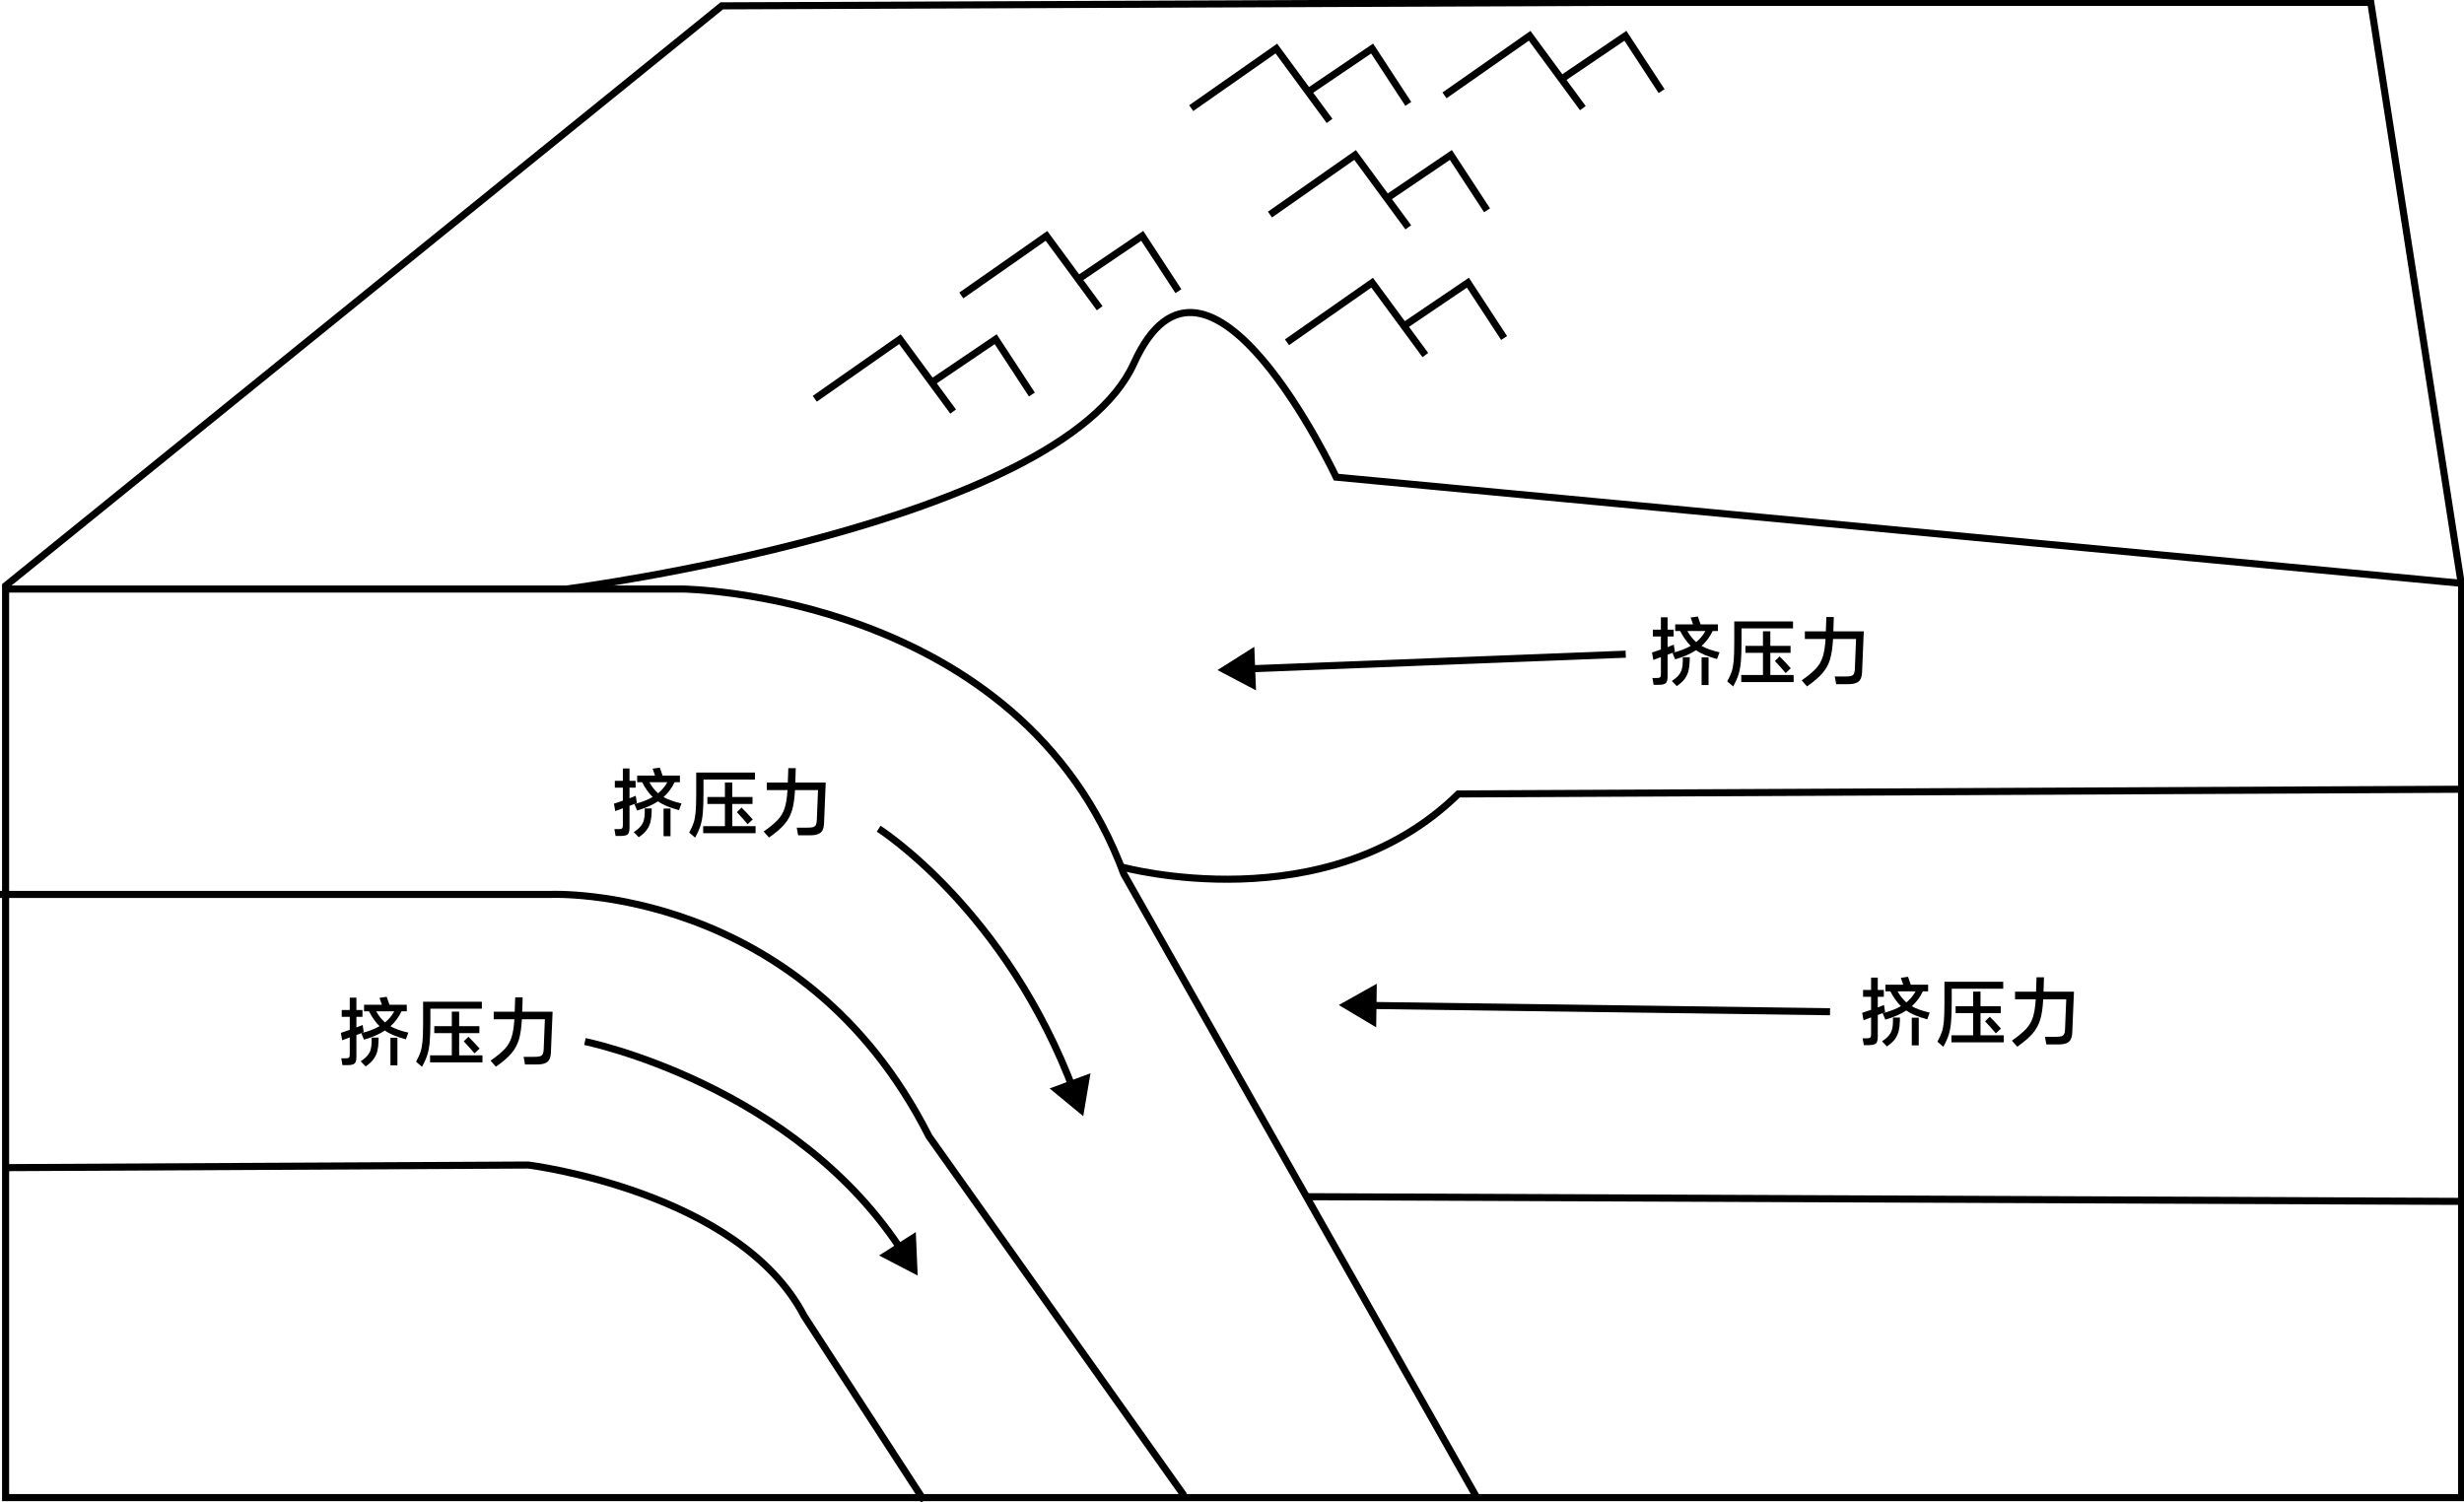 <?xml version="1.0" encoding="UTF-8" standalone="no"?>
<!-- Created with Inkscape (http://www.inkscape.org/) -->

<svg
   width="104.393mm"
   height="63.635mm"
   viewBox="0 0 104.393 63.635"
   version="1.1"
   id="svg5"
   xml:space="preserve"
   inkscape:version="1.2.1 (9c6d41e, 2022-07-14)"
   sodipodi:docname="褶曲山脉.svg"
   xmlns:inkscape="http://www.inkscape.org/namespaces/inkscape"
   xmlns:sodipodi="http://sodipodi.sourceforge.net/DTD/sodipodi-0.dtd"
   xmlns="http://www.w3.org/2000/svg"
   xmlns:svg="http://www.w3.org/2000/svg"><sodipodi:namedview
     id="namedview7"
     pagecolor="#ffffff"
     bordercolor="#000000"
     borderopacity="0.25"
     inkscape:showpageshadow="2"
     inkscape:pageopacity="0.0"
     inkscape:pagecheckerboard="0"
     inkscape:deskcolor="#d1d1d1"
     inkscape:document-units="mm"
     showgrid="false"
     inkscape:zoom="2.2521511"
     inkscape:cx="201.80706"
     inkscape:cy="177.16396"
     inkscape:window-width="1440"
     inkscape:window-height="900"
     inkscape:window-x="0"
     inkscape:window-y="0"
     inkscape:window-maximized="0"
     inkscape:current-layer="layer1"
     showborder="false" /><defs
     id="defs2"><marker
       style="overflow:visible"
       id="marker3919"
       refX="0"
       refY="0"
       orient="auto-start-reverse"
       inkscape:stockid="TriangleStart"
       markerWidth="5.324"
       markerHeight="6.155"
       viewBox="0 0 5.324 6.155"
       inkscape:isstock="true"
       inkscape:collect="always"
       preserveAspectRatio="xMidYMid"><path
         transform="scale(0.5)"
         style="fill:context-stroke;fill-rule:evenodd;stroke:context-stroke;stroke-width:1pt"
         d="M 5.77,0 -2.88,5 V -5 Z"
         id="path3917" /></marker><marker
       style="overflow:visible"
       id="marker3801"
       refX="0"
       refY="0"
       orient="auto-start-reverse"
       inkscape:stockid="TriangleStart"
       markerWidth="5.324"
       markerHeight="6.155"
       viewBox="0 0 5.324 6.155"
       inkscape:isstock="true"
       inkscape:collect="always"
       preserveAspectRatio="xMidYMid"><path
         transform="scale(0.5)"
         style="fill:context-stroke;fill-rule:evenodd;stroke:context-stroke;stroke-width:1pt"
         d="M 5.77,0 -2.88,5 V -5 Z"
         id="path3799" /></marker><marker
       style="overflow:visible"
       id="marker3655"
       refX="0"
       refY="0"
       orient="auto-start-reverse"
       inkscape:stockid="TriangleStart"
       markerWidth="5.324"
       markerHeight="6.155"
       viewBox="0 0 5.324 6.155"
       inkscape:isstock="true"
       inkscape:collect="always"
       preserveAspectRatio="xMidYMid"><path
         transform="scale(0.5)"
         style="fill:context-stroke;fill-rule:evenodd;stroke:context-stroke;stroke-width:1pt"
         d="M 5.77,0 -2.88,5 V -5 Z"
         id="path3653" /></marker><marker
       style="overflow:visible"
       id="TriangleStart"
       refX="0"
       refY="0"
       orient="auto-start-reverse"
       inkscape:stockid="TriangleStart"
       markerWidth="5.324"
       markerHeight="6.155"
       viewBox="0 0 5.324 6.155"
       inkscape:isstock="true"
       inkscape:collect="always"
       preserveAspectRatio="xMidYMid"><path
         transform="scale(0.5)"
         style="fill:context-stroke;fill-rule:evenodd;stroke:context-stroke;stroke-width:1pt"
         d="M 5.77,0 -2.88,5 V -5 Z"
         id="path135" /></marker></defs><g
     inkscape:label="Layer 1"
     inkscape:groupmode="layer"
     id="layer1"
     transform="translate(-55.565,-120.532)"><path
       style="fill:none;stroke:#000000;stroke-width:0.3;stroke-opacity:1;stroke-dasharray:none"
       d="M 55.802,145.351 V 183.983 H 159.856 V 145.351 L 156.008,120.632 H 123.741 L 86.145,120.78 Z"
       id="path233" /><path
       style="fill:none;stroke:#000000;stroke-width:0.3;stroke-opacity:1;stroke-dasharray:none"
       d="M 55.781,145.489 H 84.519 C 84.519,145.489 98.789,145.689 103.179,157.563 L 118.147,184.007"
       id="path3146" /><path
       style="fill:none;stroke:#000000;stroke-width:0.3;stroke-opacity:1;stroke-dasharray:none"
       d="M 103.08,157.264 C 103.08,157.264 111.761,159.659 117.349,154.17 L 159.958,153.971"
       id="path3148" /><path
       style="fill:none;stroke:#000000;stroke-width:0.3;stroke-opacity:1;stroke-dasharray:none"
       d="M 110.863,171.234 159.958,171.434"
       id="path3150" /><path
       style="fill:none;stroke:#000000;stroke-width:0.3;stroke-opacity:1;stroke-dasharray:none"
       d="M 55.565,158.427 H 78.938 C 78.938,158.427 89.522,157.986 94.924,168.68 L 105.728,183.894"
       id="path3152" /><path
       style="fill:none;stroke:#000000;stroke-width:0.3;stroke-opacity:1;stroke-dasharray:none"
       d="M 55.896,170.003 77.946,169.893 C 77.946,169.893 86.876,170.995 89.632,176.287 L 94.715,184.113"
       id="path3154" /><path
       style="fill:none;stroke:#000000;stroke-width:0.3;stroke-opacity:1;stroke-dasharray:none"
       d="M 79.599,145.483 C 79.599,145.483 100.499,142.789 103.602,135.931 106.704,129.074 112.174,140.748 112.174,140.748 L 159.77,145.238"
       id="path3156" /><g
       id="g3164"
       style="stroke:#000000;stroke-opacity:1;stroke-width:0.3;stroke-dasharray:none"><path
         style="fill:none;stroke:#000000;stroke-width:0.3;stroke-opacity:1;stroke-dasharray:none"
         d="M 90.085,137.428 93.693,134.903 95.947,137.969"
         id="path3158" /><path
         style="fill:none;stroke:#000000;stroke-width:0.3;stroke-opacity:1;stroke-dasharray:none"
         d="M 94.955,136.796 97.75,134.903 99.283,137.247"
         id="path3160" /></g><g
       id="g3164-6"
       transform="translate(6.209,-4.378)"
       style="stroke:#000000;stroke-opacity:1;stroke-width:0.3;stroke-dasharray:none"><path
         style="fill:none;stroke:#000000;stroke-width:0.3;stroke-opacity:1;stroke-dasharray:none"
         d="M 90.085,137.428 93.693,134.903 95.947,137.969"
         id="path3158-2" /><path
         style="fill:none;stroke:#000000;stroke-width:0.3;stroke-opacity:1;stroke-dasharray:none"
         d="M 94.955,136.796 97.75,134.903 99.283,137.247"
         id="path3160-7" /></g><g
       id="g3164-6-0"
       transform="translate(19.284,-7.805)"
       style="stroke:#000000;stroke-opacity:1;stroke-width:0.3;stroke-dasharray:none"><path
         style="fill:none;stroke:#000000;stroke-width:0.3;stroke-opacity:1;stroke-dasharray:none"
         d="M 90.085,137.428 93.693,134.903 95.947,137.969"
         id="path3158-2-3" /><path
         style="fill:none;stroke:#000000;stroke-width:0.3;stroke-opacity:1;stroke-dasharray:none"
         d="M 94.955,136.796 97.75,134.903 99.283,137.247"
         id="path3160-7-9" /></g><g
       id="g3164-6-9"
       transform="translate(20.006,-2.394)"
       style="stroke:#000000;stroke-opacity:1;stroke-width:0.3;stroke-dasharray:none"><path
         style="fill:none;stroke:#000000;stroke-width:0.3;stroke-opacity:1;stroke-dasharray:none"
         d="M 90.085,137.428 93.693,134.903 95.947,137.969"
         id="path3158-2-9" /><path
         style="fill:none;stroke:#000000;stroke-width:0.3;stroke-opacity:1;stroke-dasharray:none"
         d="M 94.955,136.796 97.75,134.903 99.283,137.247"
         id="path3160-7-1" /></g><g
       id="g3164-6-9-7"
       transform="translate(15.948,-12.314)"
       style="stroke:#000000;stroke-opacity:1;stroke-width:0.3;stroke-dasharray:none"><path
         style="fill:none;stroke:#000000;stroke-width:0.3;stroke-opacity:1;stroke-dasharray:none"
         d="M 90.085,137.428 93.693,134.903 95.947,137.969"
         id="path3158-2-9-2" /><path
         style="fill:none;stroke:#000000;stroke-width:0.3;stroke-opacity:1;stroke-dasharray:none"
         d="M 94.955,136.796 97.75,134.903 99.283,137.247"
         id="path3160-7-1-3" /></g><g
       id="g3164-6-9-7-6"
       transform="translate(26.679,-12.855)"
       style="stroke:#000000;stroke-opacity:1;stroke-width:0.3;stroke-dasharray:none"><path
         style="fill:none;stroke:#000000;stroke-width:0.3;stroke-opacity:1;stroke-dasharray:none"
         d="M 90.085,137.428 93.693,134.903 95.947,137.969"
         id="path3158-2-9-2-5" /><path
         style="fill:none;stroke:#000000;stroke-width:0.3;stroke-opacity:1;stroke-dasharray:none"
         d="M 94.955,136.796 97.75,134.903 99.283,137.247"
         id="path3160-7-1-3-5" /></g><path
       style="fill:none;stroke:#000000;stroke-width:0.3;stroke-opacity:1;marker-end:url(#TriangleStart);stroke-dasharray:none"
       d="M 92.791,155.643 C 92.791,155.643 98.201,159.07 101.087,166.825"
       id="path3308" /><path
       style="fill:none;stroke:#000000;stroke-width:0.3;stroke-opacity:1;marker-end:url(#marker3655);stroke-dasharray:none"
       d="M 80.347,164.661 C 80.347,164.661 89.274,166.464 93.873,173.678"
       id="path3651" /><path
       style="fill:none;stroke:#000000;stroke-width:0.3;stroke-opacity:1;marker-end:url(#marker3801);stroke-dasharray:none"
       d="M 124.442,148.249 108.211,148.88"
       id="path3699" /><path
       style="fill:none;stroke:#000000;stroke-width:0.3;stroke-opacity:1;marker-end:url(#marker3919);stroke-dasharray:none"
       d="M 133.099,163.398 113.351,163.128"
       id="path3915" /><g
       aria-label="挤压力"
       id="text4065"
       style="font-weight:500;font-size:3.175px;font-family:MiSans;-inkscape-font-specification:'MiSans Medium';stroke-width:0.3"><path
         d="M 83.678,154.303 Q 83.964,154.465 84.437,154.573 L 84.332,154.859 Q 84.046,154.78 83.827,154.691 83.611,154.602 83.443,154.484 83.087,154.719 82.557,154.872 L 82.443,154.599 Q 82.903,154.481 83.218,154.3 82.97,154.062 82.77,153.672 H 82.56 V 153.392 H 83.316 Q 83.284,153.291 83.237,153.164 L 83.214,153.1 83.519,153.056 83.637,153.392 H 84.37 V 153.672 H 84.148 Q 83.967,154.046 83.678,154.303 Z M 82.548,154.554 82.236,154.675 V 155.612 Q 82.236,155.745 82.202,155.818 82.17,155.891 82.09,155.92 82.014,155.951 81.868,155.951 H 81.646 L 81.595,155.662 H 81.779 Q 81.881,155.662 81.916,155.634 81.954,155.602 81.954,155.51 V 154.777 L 81.633,154.897 81.576,154.583 Q 81.767,154.523 81.954,154.456 V 153.903 H 81.614 V 153.614 H 81.954 V 153.091 H 82.236 V 153.614 H 82.494 V 153.903 H 82.236 V 154.354 L 82.5,154.249 82.522,154.389 Z M 83.075,153.672 Q 83.24,153.964 83.449,154.142 83.684,153.951 83.84,153.672 Z M 82.881,154.783 H 83.176 Q 83.176,154.904 83.173,154.938 83.167,155.18 83.122,155.361 83.078,155.539 82.96,155.7 82.843,155.859 82.627,156.005 L 82.417,155.789 Q 82.608,155.662 82.706,155.542 82.808,155.418 82.843,155.281 82.881,155.142 82.881,154.948 Z M 83.973,155.961 H 83.678 V 154.789 H 83.973 Z"
         id="path701" /><path
         d="M 85.37,153.56 V 154.129 Q 85.37,154.669 85.342,154.98 85.313,155.291 85.24,155.519 85.167,155.748 85.015,156.021 L 84.764,155.805 Q 84.891,155.573 84.951,155.396 85.011,155.218 85.037,154.945 85.062,154.669 85.062,154.161 V 153.265 H 87.551 V 153.56 Z M 86.589,154.596 V 155.535 H 87.577 V 155.834 H 85.357 V 155.535 H 86.278 V 154.596 H 85.535 V 154.3 H 86.278 V 153.684 H 86.589 V 154.3 H 87.447 V 154.596 Z M 86.983,154.748 Q 87.075,154.837 87.212,154.983 87.351,155.129 87.456,155.25 L 87.24,155.453 Q 87.142,155.335 87.005,155.183 86.872,155.031 86.783,154.942 Z"
         id="path703" /><path
         d="M 90.549,153.687 90.476,155.437 Q 90.463,155.621 90.403,155.726 90.342,155.831 90.215,155.875 90.091,155.923 89.879,155.923 H 89.38 L 89.32,155.599 H 89.774 Q 89.933,155.599 90.012,155.577 90.095,155.551 90.129,155.488 90.164,155.421 90.171,155.288 L 90.187,154.888 Q 90.212,154.326 90.222,154.008 H 89.247 Q 89.218,154.545 89.12,154.872 89.021,155.199 88.799,155.456 88.58,155.713 88.145,156.018 L 87.92,155.761 Q 88.32,155.481 88.52,155.265 88.72,155.05 88.809,154.77 88.901,154.488 88.929,154.008 H 88.053 V 153.687 H 88.942 Q 88.955,153.275 88.964,153.078 H 89.279 Q 89.282,153.164 89.26,153.687 Z"
         id="path705" /></g><g
       aria-label="挤压力"
       id="text4065-8"
       style="font-weight:500;font-size:3.175px;font-family:MiSans;-inkscape-font-specification:'MiSans Medium';stroke-width:0.3"><path
         d="M 72.107,164.013 Q 72.392,164.175 72.866,164.283 L 72.761,164.569 Q 72.475,164.489 72.256,164.4 72.04,164.312 71.872,164.194 71.516,164.429 70.986,164.581 L 70.872,164.308 Q 71.332,164.191 71.646,164.01 71.399,163.772 71.199,163.381 H 70.989 V 163.102 H 71.745 Q 71.713,163 71.665,162.873 L 71.643,162.81 71.948,162.765 72.065,163.102 H 72.799 V 163.381 H 72.577 Q 72.396,163.756 72.107,164.013 Z M 70.976,164.264 70.665,164.385 V 165.321 Q 70.665,165.455 70.63,165.528 70.599,165.601 70.519,165.629 70.443,165.661 70.297,165.661 H 70.075 L 70.024,165.372 H 70.208 Q 70.31,165.372 70.345,165.343 70.383,165.312 70.383,165.22 V 164.486 L 70.062,164.607 70.005,164.293 Q 70.195,164.232 70.383,164.166 V 163.613 H 70.043 V 163.324 H 70.383 V 162.8 H 70.665 V 163.324 H 70.922 V 163.613 H 70.665 V 164.064 L 70.929,163.959 70.951,164.099 Z M 71.503,163.381 Q 71.669,163.673 71.878,163.851 72.113,163.661 72.269,163.381 Z M 71.31,164.493 H 71.605 Q 71.605,164.613 71.602,164.648 71.596,164.889 71.551,165.07 71.507,165.248 71.389,165.41 71.272,165.569 71.056,165.715 L 70.846,165.499 Q 71.037,165.372 71.135,165.251 71.237,165.128 71.272,164.991 71.31,164.851 71.31,164.658 Z M 72.402,165.67 H 72.107 V 164.499 H 72.402 Z"
         id="path694" /><path
         d="M 73.799,163.27 V 163.839 Q 73.799,164.378 73.77,164.689 73.742,165.001 73.669,165.229 73.596,165.458 73.443,165.731 L 73.193,165.515 Q 73.32,165.283 73.38,165.105 73.44,164.928 73.466,164.654 73.491,164.378 73.491,163.87 V 162.975 H 75.98 V 163.27 Z M 75.018,164.305 V 165.245 H 76.006 V 165.543 H 73.786 V 165.245 H 74.707 V 164.305 H 73.964 V 164.01 H 74.707 V 163.394 H 75.018 V 164.01 H 75.875 V 164.305 Z M 75.412,164.458 Q 75.504,164.547 75.641,164.693 75.78,164.839 75.885,164.959 L 75.669,165.162 Q 75.571,165.045 75.434,164.893 75.301,164.74 75.212,164.651 Z"
         id="path696" /><path
         d="M 78.977,163.397 78.904,165.147 Q 78.892,165.331 78.831,165.436 78.771,165.54 78.644,165.585 78.52,165.632 78.308,165.632 H 77.809 L 77.749,165.309 H 78.203 Q 78.361,165.309 78.441,165.286 78.523,165.261 78.558,165.197 78.593,165.131 78.6,164.997 L 78.615,164.597 Q 78.641,164.035 78.65,163.718 H 77.676 Q 77.647,164.254 77.549,164.581 77.45,164.908 77.228,165.166 77.009,165.423 76.574,165.728 L 76.349,165.47 Q 76.749,165.191 76.949,164.975 77.149,164.759 77.238,164.48 77.33,164.197 77.358,163.718 H 76.482 V 163.397 H 77.371 Q 77.384,162.984 77.393,162.788 H 77.707 Q 77.711,162.873 77.688,163.397 Z"
         id="path698" /></g><g
       aria-label="挤压力"
       id="text4065-8-8"
       style="font-weight:500;font-size:3.175px;font-family:MiSans;-inkscape-font-specification:'MiSans Medium';stroke-width:0.3"><path
         d="M 127.657,147.899 Q 127.943,148.061 128.416,148.169 L 128.311,148.455 Q 128.025,148.376 127.806,148.287 127.59,148.198 127.422,148.08 127.067,148.315 126.536,148.468 L 126.422,148.195 Q 126.882,148.077 127.197,147.896 126.949,147.658 126.749,147.267 H 126.539 V 146.988 H 127.295 Q 127.263,146.886 127.216,146.759 L 127.194,146.696 127.498,146.652 127.616,146.988 H 128.349 V 147.267 H 128.127 Q 127.946,147.642 127.657,147.899 Z M 126.527,148.15 126.216,148.271 V 149.207 Q 126.216,149.341 126.181,149.414 126.149,149.487 126.07,149.515 125.993,149.547 125.847,149.547 H 125.625 L 125.574,149.258 H 125.758 Q 125.86,149.258 125.895,149.23 125.933,149.198 125.933,149.106 V 148.372 L 125.612,148.493 125.555,148.179 Q 125.746,148.118 125.933,148.052 V 147.499 H 125.593 V 147.21 H 125.933 V 146.686 H 126.216 V 147.21 H 126.473 V 147.499 H 126.216 V 147.95 L 126.479,147.845 126.501,147.985 Z M 127.054,147.267 Q 127.219,147.56 127.428,147.737 127.663,147.547 127.819,147.267 Z M 126.86,148.379 H 127.155 Q 127.155,148.499 127.152,148.534 127.146,148.776 127.101,148.957 127.057,149.134 126.94,149.296 126.822,149.455 126.606,149.601 L 126.397,149.385 Q 126.587,149.258 126.686,149.138 126.787,149.014 126.822,148.877 126.86,148.738 126.86,148.544 Z M 127.952,149.557 H 127.657 V 148.385 H 127.952 Z"
         id="path708" /><path
         d="M 129.349,147.156 V 147.725 Q 129.349,148.264 129.321,148.576 129.292,148.887 129.219,149.115 129.146,149.344 128.994,149.617 L 128.743,149.401 Q 128.87,149.169 128.93,148.992 128.991,148.814 129.016,148.541 129.041,148.264 129.041,147.756 V 146.861 H 131.531 V 147.156 Z M 130.569,148.191 V 149.131 H 131.556 V 149.43 H 129.337 V 149.131 H 130.257 V 148.191 H 129.514 V 147.896 H 130.257 V 147.28 H 130.569 V 147.896 H 131.426 V 148.191 Z M 130.962,148.344 Q 131.054,148.433 131.191,148.579 131.331,148.725 131.435,148.845 L 131.219,149.049 Q 131.121,148.931 130.984,148.779 130.851,148.626 130.762,148.537 Z"
         id="path710" /><path
         d="M 134.528,147.283 134.455,149.033 Q 134.442,149.217 134.382,149.322 134.321,149.426 134.194,149.471 134.071,149.519 133.858,149.519 H 133.359 L 133.299,149.195 H 133.753 Q 133.912,149.195 133.991,149.172 134.074,149.147 134.109,149.084 134.144,149.017 134.15,148.884 L 134.166,148.483 Q 134.191,147.922 134.201,147.604 H 133.226 Q 133.197,148.141 133.099,148.468 133.001,148.795 132.778,149.052 132.559,149.309 132.124,149.614 L 131.899,149.357 Q 132.299,149.077 132.499,148.861 132.699,148.645 132.788,148.366 132.88,148.083 132.909,147.604 H 132.032 V 147.283 H 132.921 Q 132.934,146.871 132.943,146.674 H 133.258 Q 133.261,146.759 133.239,147.283 Z"
         id="path712" /></g><g
       aria-label="挤压力"
       id="text4065-8-8-7"
       style="font-weight:500;font-size:3.175px;font-family:MiSans;-inkscape-font-specification:'MiSans Medium';stroke-width:0.3"><path
         d="M 136.562,163.165 Q 136.848,163.327 137.321,163.435 L 137.216,163.721 Q 136.93,163.641 136.711,163.552 136.495,163.463 136.327,163.346 135.972,163.581 135.441,163.733 L 135.327,163.46 Q 135.787,163.343 136.102,163.162 135.854,162.924 135.654,162.533 H 135.445 V 162.254 H 136.2 Q 136.168,162.152 136.121,162.025 L 136.099,161.962 136.403,161.917 136.521,162.254 H 137.254 V 162.533 H 137.032 Q 136.851,162.908 136.562,163.165 Z M 135.432,163.416 135.121,163.537 V 164.473 Q 135.121,164.606 135.086,164.68 135.054,164.753 134.975,164.781 134.898,164.813 134.752,164.813 H 134.53 L 134.479,164.524 H 134.663 Q 134.765,164.524 134.8,164.495 134.838,164.464 134.838,164.372 V 163.638 L 134.517,163.759 134.46,163.444 Q 134.651,163.384 134.838,163.317 V 162.765 H 134.498 V 162.476 H 134.838 V 161.952 H 135.121 V 162.476 H 135.378 V 162.765 H 135.121 V 163.216 L 135.384,163.111 135.406,163.251 Z M 135.959,162.533 Q 136.124,162.825 136.333,163.003 136.568,162.813 136.724,162.533 Z M 135.765,163.644 H 136.06 Q 136.06,163.765 136.057,163.8 136.051,164.041 136.006,164.222 135.962,164.4 135.845,164.562 135.727,164.721 135.511,164.867 L 135.302,164.651 Q 135.492,164.524 135.591,164.403 135.692,164.279 135.727,164.143 135.765,164.003 135.765,163.81 Z M 136.857,164.822 H 136.562 V 163.651 H 136.857 Z"
         id="path715" /><path
         d="M 138.254,162.422 V 162.99 Q 138.254,163.53 138.226,163.841 138.197,164.152 138.124,164.381 138.051,164.61 137.899,164.883 L 137.648,164.667 Q 137.775,164.435 137.835,164.257 137.896,164.079 137.921,163.806 137.946,163.53 137.946,163.022 V 162.127 H 140.436 V 162.422 Z M 139.474,163.457 V 164.397 H 140.461 V 164.695 H 138.242 V 164.397 H 139.162 V 163.457 H 138.419 V 163.162 H 139.162 V 162.546 H 139.474 V 163.162 H 140.331 V 163.457 Z M 139.867,163.61 Q 139.959,163.698 140.096,163.844 140.236,163.991 140.34,164.111 L 140.124,164.314 Q 140.026,164.197 139.889,164.045 139.756,163.892 139.667,163.803 Z"
         id="path717" /><path
         d="M 143.433,162.549 143.36,164.299 Q 143.347,164.483 143.287,164.587 143.226,164.692 143.099,164.737 142.976,164.784 142.763,164.784 H 142.264 L 142.204,164.46 H 142.658 Q 142.817,164.46 142.896,164.438 142.979,164.413 143.014,164.349 143.049,164.283 143.055,164.149 L 143.071,163.749 Q 143.096,163.187 143.106,162.87 H 142.131 Q 142.102,163.406 142.004,163.733 141.906,164.06 141.683,164.318 141.464,164.575 141.029,164.88 L 140.804,164.622 Q 141.204,164.343 141.404,164.127 141.604,163.911 141.693,163.632 141.785,163.349 141.814,162.87 H 140.937 V 162.549 H 141.826 Q 141.839,162.136 141.848,161.939 H 142.163 Q 142.166,162.025 142.144,162.549 Z"
         id="path719" /></g></g></svg>
